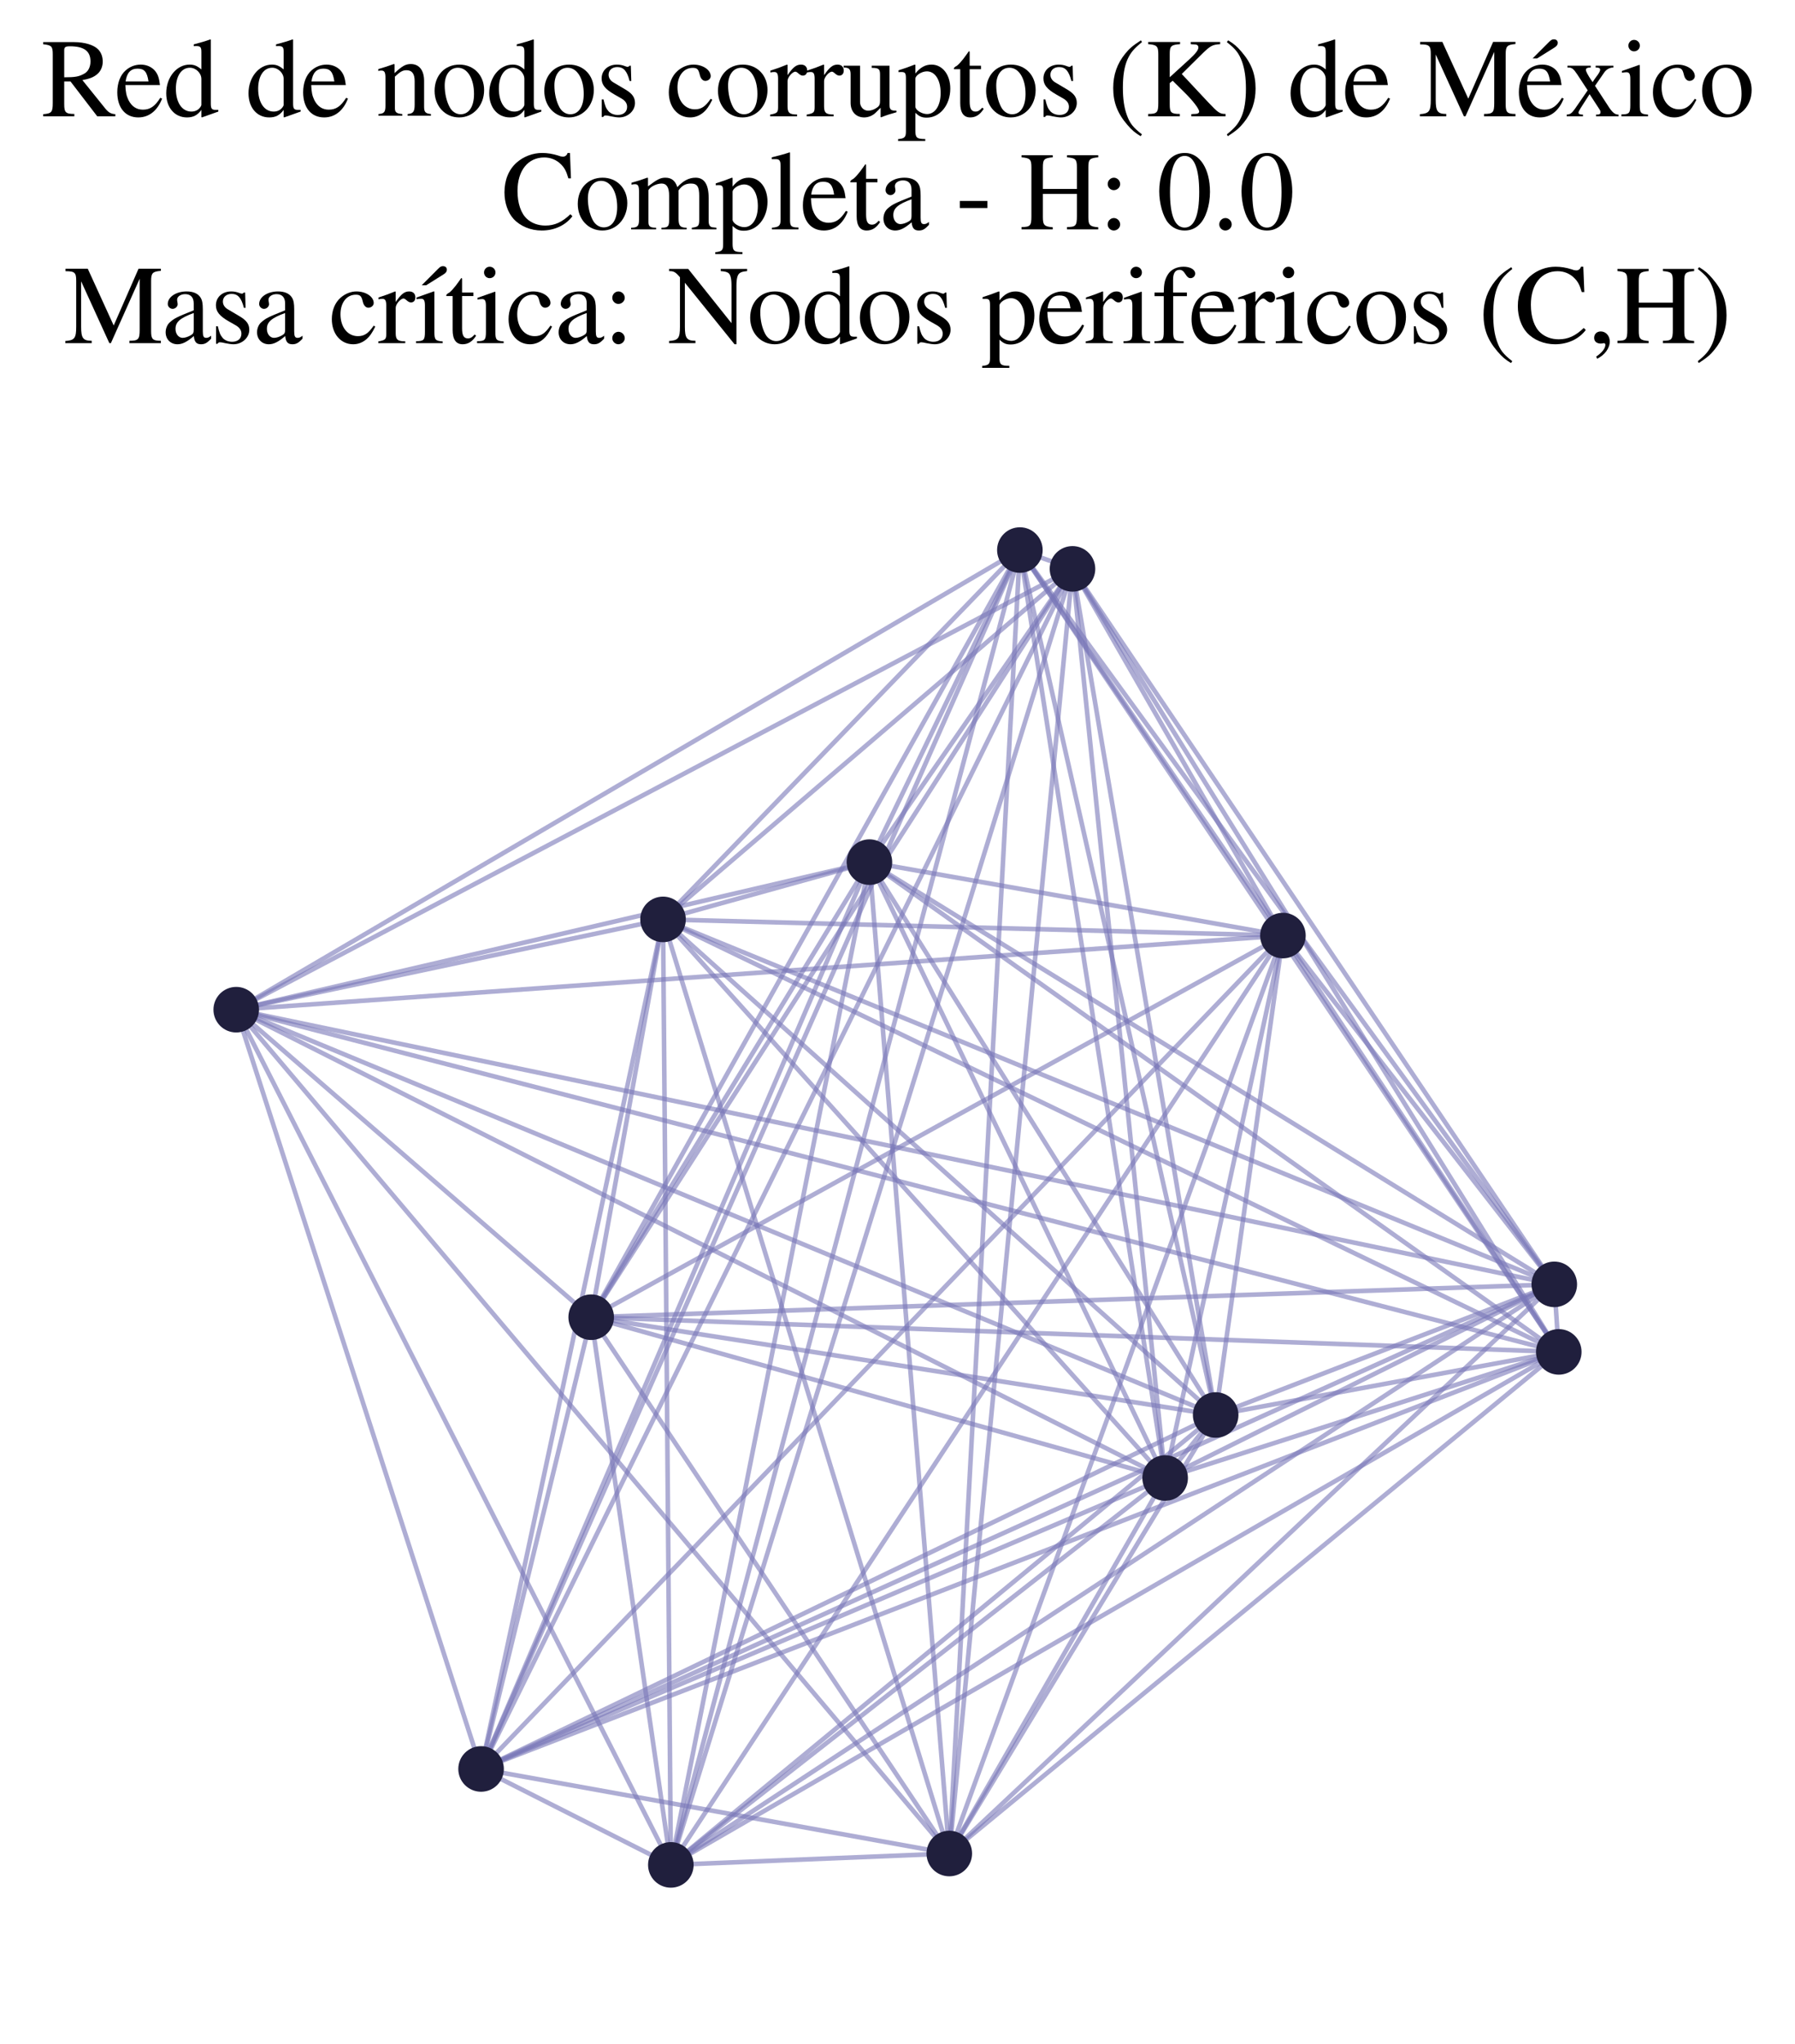 <?xml version="1.0" encoding="utf-8" standalone="no"?>
<!DOCTYPE svg PUBLIC "-//W3C//DTD SVG 1.1//EN"
  "http://www.w3.org/Graphics/SVG/1.1/DTD/svg11.dtd">
<svg xmlns:xlink="http://www.w3.org/1999/xlink" width="156.476pt" height="178.093pt" viewBox="0 0 156.476 178.093" xmlns="http://www.w3.org/2000/svg" version="1.1">
 <defs>
  <style type="text/css">*{stroke-linejoin: round; stroke-linecap: butt}</style>
 </defs>
 <g id="figure_1">
  <g id="patch_1">
   <path d="M 0 178.093 
L 156.476 178.093 
L 156.476 -0 
L 0 -0 
z
" style="fill: #ffffff"/>
  </g>
  <g id="axes_1">
   <g id="LineCollection_1">
    <path d="M 51.536 114.753 
L 105.974 123.272 
" clip-path="url(#p5a6bfb3426)" style="fill: none; stroke: #7976b8; stroke-opacity: 0.6; stroke-width: 0.4"/>
    <path d="M 51.536 114.753 
L 135.492 111.891 
" clip-path="url(#p5a6bfb3426)" style="fill: none; stroke: #7976b8; stroke-opacity: 0.6; stroke-width: 0.4"/>
    <path d="M 51.536 114.753 
L 58.48 162.466 
" clip-path="url(#p5a6bfb3426)" style="fill: none; stroke: #7976b8; stroke-opacity: 0.6; stroke-width: 0.4"/>
    <path d="M 51.536 114.753 
L 82.753 161.475 
" clip-path="url(#p5a6bfb3426)" style="fill: none; stroke: #7976b8; stroke-opacity: 0.6; stroke-width: 0.4"/>
    <path d="M 51.536 114.753 
L 75.79 75.108 
" clip-path="url(#p5a6bfb3426)" style="fill: none; stroke: #7976b8; stroke-opacity: 0.6; stroke-width: 0.4"/>
    <path d="M 51.536 114.753 
L 135.883 117.774 
" clip-path="url(#p5a6bfb3426)" style="fill: none; stroke: #7976b8; stroke-opacity: 0.6; stroke-width: 0.4"/>
    <path d="M 51.536 114.753 
L 111.837 81.506 
" clip-path="url(#p5a6bfb3426)" style="fill: none; stroke: #7976b8; stroke-opacity: 0.6; stroke-width: 0.4"/>
    <path d="M 51.536 114.753 
L 88.906 47.92 
" clip-path="url(#p5a6bfb3426)" style="fill: none; stroke: #7976b8; stroke-opacity: 0.6; stroke-width: 0.4"/>
    <path d="M 51.536 114.753 
L 57.799 80.097 
" clip-path="url(#p5a6bfb3426)" style="fill: none; stroke: #7976b8; stroke-opacity: 0.6; stroke-width: 0.4"/>
    <path d="M 51.536 114.753 
L 93.492 49.56 
" clip-path="url(#p5a6bfb3426)" style="fill: none; stroke: #7976b8; stroke-opacity: 0.6; stroke-width: 0.4"/>
    <path d="M 51.536 114.753 
L 101.569 128.762 
" clip-path="url(#p5a6bfb3426)" style="fill: none; stroke: #7976b8; stroke-opacity: 0.6; stroke-width: 0.4"/>
    <path d="M 51.536 114.753 
L 41.937 154.108 
" clip-path="url(#p5a6bfb3426)" style="fill: none; stroke: #7976b8; stroke-opacity: 0.6; stroke-width: 0.4"/>
    <path d="M 51.536 114.753 
L 20.593 87.962 
" clip-path="url(#p5a6bfb3426)" style="fill: none; stroke: #7976b8; stroke-opacity: 0.6; stroke-width: 0.4"/>
    <path d="M 20.593 87.962 
L 105.974 123.272 
" clip-path="url(#p5a6bfb3426)" style="fill: none; stroke: #7976b8; stroke-opacity: 0.6; stroke-width: 0.4"/>
    <path d="M 20.593 87.962 
L 135.492 111.891 
" clip-path="url(#p5a6bfb3426)" style="fill: none; stroke: #7976b8; stroke-opacity: 0.6; stroke-width: 0.4"/>
    <path d="M 20.593 87.962 
L 58.48 162.466 
" clip-path="url(#p5a6bfb3426)" style="fill: none; stroke: #7976b8; stroke-opacity: 0.6; stroke-width: 0.4"/>
    <path d="M 20.593 87.962 
L 82.753 161.475 
" clip-path="url(#p5a6bfb3426)" style="fill: none; stroke: #7976b8; stroke-opacity: 0.6; stroke-width: 0.4"/>
    <path d="M 20.593 87.962 
L 75.79 75.108 
" clip-path="url(#p5a6bfb3426)" style="fill: none; stroke: #7976b8; stroke-opacity: 0.6; stroke-width: 0.4"/>
    <path d="M 20.593 87.962 
L 135.883 117.774 
" clip-path="url(#p5a6bfb3426)" style="fill: none; stroke: #7976b8; stroke-opacity: 0.6; stroke-width: 0.4"/>
    <path d="M 20.593 87.962 
L 111.837 81.506 
" clip-path="url(#p5a6bfb3426)" style="fill: none; stroke: #7976b8; stroke-opacity: 0.6; stroke-width: 0.4"/>
    <path d="M 20.593 87.962 
L 88.906 47.92 
" clip-path="url(#p5a6bfb3426)" style="fill: none; stroke: #7976b8; stroke-opacity: 0.6; stroke-width: 0.4"/>
    <path d="M 20.593 87.962 
L 57.799 80.097 
" clip-path="url(#p5a6bfb3426)" style="fill: none; stroke: #7976b8; stroke-opacity: 0.6; stroke-width: 0.4"/>
    <path d="M 20.593 87.962 
L 93.492 49.56 
" clip-path="url(#p5a6bfb3426)" style="fill: none; stroke: #7976b8; stroke-opacity: 0.6; stroke-width: 0.4"/>
    <path d="M 20.593 87.962 
L 101.569 128.762 
" clip-path="url(#p5a6bfb3426)" style="fill: none; stroke: #7976b8; stroke-opacity: 0.6; stroke-width: 0.4"/>
    <path d="M 20.593 87.962 
L 41.937 154.108 
" clip-path="url(#p5a6bfb3426)" style="fill: none; stroke: #7976b8; stroke-opacity: 0.6; stroke-width: 0.4"/>
    <path d="M 105.974 123.272 
L 135.492 111.891 
" clip-path="url(#p5a6bfb3426)" style="fill: none; stroke: #7976b8; stroke-opacity: 0.6; stroke-width: 0.4"/>
    <path d="M 105.974 123.272 
L 58.48 162.466 
" clip-path="url(#p5a6bfb3426)" style="fill: none; stroke: #7976b8; stroke-opacity: 0.6; stroke-width: 0.4"/>
    <path d="M 105.974 123.272 
L 82.753 161.475 
" clip-path="url(#p5a6bfb3426)" style="fill: none; stroke: #7976b8; stroke-opacity: 0.6; stroke-width: 0.4"/>
    <path d="M 105.974 123.272 
L 75.79 75.108 
" clip-path="url(#p5a6bfb3426)" style="fill: none; stroke: #7976b8; stroke-opacity: 0.6; stroke-width: 0.4"/>
    <path d="M 105.974 123.272 
L 135.883 117.774 
" clip-path="url(#p5a6bfb3426)" style="fill: none; stroke: #7976b8; stroke-opacity: 0.6; stroke-width: 0.4"/>
    <path d="M 105.974 123.272 
L 111.837 81.506 
" clip-path="url(#p5a6bfb3426)" style="fill: none; stroke: #7976b8; stroke-opacity: 0.6; stroke-width: 0.4"/>
    <path d="M 105.974 123.272 
L 88.906 47.92 
" clip-path="url(#p5a6bfb3426)" style="fill: none; stroke: #7976b8; stroke-opacity: 0.6; stroke-width: 0.4"/>
    <path d="M 105.974 123.272 
L 57.799 80.097 
" clip-path="url(#p5a6bfb3426)" style="fill: none; stroke: #7976b8; stroke-opacity: 0.6; stroke-width: 0.4"/>
    <path d="M 105.974 123.272 
L 93.492 49.56 
" clip-path="url(#p5a6bfb3426)" style="fill: none; stroke: #7976b8; stroke-opacity: 0.6; stroke-width: 0.4"/>
    <path d="M 105.974 123.272 
L 101.569 128.762 
" clip-path="url(#p5a6bfb3426)" style="fill: none; stroke: #7976b8; stroke-opacity: 0.6; stroke-width: 0.4"/>
    <path d="M 105.974 123.272 
L 41.937 154.108 
" clip-path="url(#p5a6bfb3426)" style="fill: none; stroke: #7976b8; stroke-opacity: 0.6; stroke-width: 0.4"/>
    <path d="M 82.753 161.475 
L 135.492 111.891 
" clip-path="url(#p5a6bfb3426)" style="fill: none; stroke: #7976b8; stroke-opacity: 0.6; stroke-width: 0.4"/>
    <path d="M 82.753 161.475 
L 58.48 162.466 
" clip-path="url(#p5a6bfb3426)" style="fill: none; stroke: #7976b8; stroke-opacity: 0.6; stroke-width: 0.4"/>
    <path d="M 82.753 161.475 
L 75.79 75.108 
" clip-path="url(#p5a6bfb3426)" style="fill: none; stroke: #7976b8; stroke-opacity: 0.6; stroke-width: 0.4"/>
    <path d="M 82.753 161.475 
L 135.883 117.774 
" clip-path="url(#p5a6bfb3426)" style="fill: none; stroke: #7976b8; stroke-opacity: 0.6; stroke-width: 0.4"/>
    <path d="M 82.753 161.475 
L 111.837 81.506 
" clip-path="url(#p5a6bfb3426)" style="fill: none; stroke: #7976b8; stroke-opacity: 0.6; stroke-width: 0.4"/>
    <path d="M 82.753 161.475 
L 88.906 47.92 
" clip-path="url(#p5a6bfb3426)" style="fill: none; stroke: #7976b8; stroke-opacity: 0.6; stroke-width: 0.4"/>
    <path d="M 82.753 161.475 
L 57.799 80.097 
" clip-path="url(#p5a6bfb3426)" style="fill: none; stroke: #7976b8; stroke-opacity: 0.6; stroke-width: 0.4"/>
    <path d="M 82.753 161.475 
L 93.492 49.56 
" clip-path="url(#p5a6bfb3426)" style="fill: none; stroke: #7976b8; stroke-opacity: 0.6; stroke-width: 0.4"/>
    <path d="M 82.753 161.475 
L 101.569 128.762 
" clip-path="url(#p5a6bfb3426)" style="fill: none; stroke: #7976b8; stroke-opacity: 0.6; stroke-width: 0.4"/>
    <path d="M 82.753 161.475 
L 41.937 154.108 
" clip-path="url(#p5a6bfb3426)" style="fill: none; stroke: #7976b8; stroke-opacity: 0.6; stroke-width: 0.4"/>
    <path d="M 88.906 47.92 
L 135.492 111.891 
" clip-path="url(#p5a6bfb3426)" style="fill: none; stroke: #7976b8; stroke-opacity: 0.6; stroke-width: 0.4"/>
    <path d="M 88.906 47.92 
L 58.48 162.466 
" clip-path="url(#p5a6bfb3426)" style="fill: none; stroke: #7976b8; stroke-opacity: 0.6; stroke-width: 0.4"/>
    <path d="M 88.906 47.92 
L 75.79 75.108 
" clip-path="url(#p5a6bfb3426)" style="fill: none; stroke: #7976b8; stroke-opacity: 0.6; stroke-width: 0.4"/>
    <path d="M 88.906 47.92 
L 135.883 117.774 
" clip-path="url(#p5a6bfb3426)" style="fill: none; stroke: #7976b8; stroke-opacity: 0.6; stroke-width: 0.4"/>
    <path d="M 88.906 47.92 
L 111.837 81.506 
" clip-path="url(#p5a6bfb3426)" style="fill: none; stroke: #7976b8; stroke-opacity: 0.6; stroke-width: 0.4"/>
    <path d="M 88.906 47.92 
L 57.799 80.097 
" clip-path="url(#p5a6bfb3426)" style="fill: none; stroke: #7976b8; stroke-opacity: 0.6; stroke-width: 0.4"/>
    <path d="M 88.906 47.92 
L 93.492 49.56 
" clip-path="url(#p5a6bfb3426)" style="fill: none; stroke: #7976b8; stroke-opacity: 0.6; stroke-width: 0.4"/>
    <path d="M 88.906 47.92 
L 101.569 128.762 
" clip-path="url(#p5a6bfb3426)" style="fill: none; stroke: #7976b8; stroke-opacity: 0.6; stroke-width: 0.4"/>
    <path d="M 88.906 47.92 
L 41.937 154.108 
" clip-path="url(#p5a6bfb3426)" style="fill: none; stroke: #7976b8; stroke-opacity: 0.6; stroke-width: 0.4"/>
    <path d="M 57.799 80.097 
L 135.492 111.891 
" clip-path="url(#p5a6bfb3426)" style="fill: none; stroke: #7976b8; stroke-opacity: 0.6; stroke-width: 0.4"/>
    <path d="M 57.799 80.097 
L 58.48 162.466 
" clip-path="url(#p5a6bfb3426)" style="fill: none; stroke: #7976b8; stroke-opacity: 0.6; stroke-width: 0.4"/>
    <path d="M 57.799 80.097 
L 75.79 75.108 
" clip-path="url(#p5a6bfb3426)" style="fill: none; stroke: #7976b8; stroke-opacity: 0.6; stroke-width: 0.4"/>
    <path d="M 57.799 80.097 
L 135.883 117.774 
" clip-path="url(#p5a6bfb3426)" style="fill: none; stroke: #7976b8; stroke-opacity: 0.6; stroke-width: 0.4"/>
    <path d="M 57.799 80.097 
L 111.837 81.506 
" clip-path="url(#p5a6bfb3426)" style="fill: none; stroke: #7976b8; stroke-opacity: 0.6; stroke-width: 0.4"/>
    <path d="M 57.799 80.097 
L 93.492 49.56 
" clip-path="url(#p5a6bfb3426)" style="fill: none; stroke: #7976b8; stroke-opacity: 0.6; stroke-width: 0.4"/>
    <path d="M 57.799 80.097 
L 101.569 128.762 
" clip-path="url(#p5a6bfb3426)" style="fill: none; stroke: #7976b8; stroke-opacity: 0.6; stroke-width: 0.4"/>
    <path d="M 57.799 80.097 
L 41.937 154.108 
" clip-path="url(#p5a6bfb3426)" style="fill: none; stroke: #7976b8; stroke-opacity: 0.6; stroke-width: 0.4"/>
    <path d="M 93.492 49.56 
L 135.492 111.891 
" clip-path="url(#p5a6bfb3426)" style="fill: none; stroke: #7976b8; stroke-opacity: 0.6; stroke-width: 0.4"/>
    <path d="M 93.492 49.56 
L 58.48 162.466 
" clip-path="url(#p5a6bfb3426)" style="fill: none; stroke: #7976b8; stroke-opacity: 0.6; stroke-width: 0.4"/>
    <path d="M 93.492 49.56 
L 75.79 75.108 
" clip-path="url(#p5a6bfb3426)" style="fill: none; stroke: #7976b8; stroke-opacity: 0.6; stroke-width: 0.4"/>
    <path d="M 93.492 49.56 
L 135.883 117.774 
" clip-path="url(#p5a6bfb3426)" style="fill: none; stroke: #7976b8; stroke-opacity: 0.6; stroke-width: 0.4"/>
    <path d="M 93.492 49.56 
L 111.837 81.506 
" clip-path="url(#p5a6bfb3426)" style="fill: none; stroke: #7976b8; stroke-opacity: 0.6; stroke-width: 0.4"/>
    <path d="M 93.492 49.56 
L 101.569 128.762 
" clip-path="url(#p5a6bfb3426)" style="fill: none; stroke: #7976b8; stroke-opacity: 0.6; stroke-width: 0.4"/>
    <path d="M 93.492 49.56 
L 41.937 154.108 
" clip-path="url(#p5a6bfb3426)" style="fill: none; stroke: #7976b8; stroke-opacity: 0.6; stroke-width: 0.4"/>
    <path d="M 75.79 75.108 
L 135.492 111.891 
" clip-path="url(#p5a6bfb3426)" style="fill: none; stroke: #7976b8; stroke-opacity: 0.6; stroke-width: 0.4"/>
    <path d="M 75.79 75.108 
L 58.48 162.466 
" clip-path="url(#p5a6bfb3426)" style="fill: none; stroke: #7976b8; stroke-opacity: 0.6; stroke-width: 0.4"/>
    <path d="M 75.79 75.108 
L 135.883 117.774 
" clip-path="url(#p5a6bfb3426)" style="fill: none; stroke: #7976b8; stroke-opacity: 0.6; stroke-width: 0.4"/>
    <path d="M 75.79 75.108 
L 111.837 81.506 
" clip-path="url(#p5a6bfb3426)" style="fill: none; stroke: #7976b8; stroke-opacity: 0.6; stroke-width: 0.4"/>
    <path d="M 75.79 75.108 
L 101.569 128.762 
" clip-path="url(#p5a6bfb3426)" style="fill: none; stroke: #7976b8; stroke-opacity: 0.6; stroke-width: 0.4"/>
    <path d="M 75.79 75.108 
L 41.937 154.108 
" clip-path="url(#p5a6bfb3426)" style="fill: none; stroke: #7976b8; stroke-opacity: 0.6; stroke-width: 0.4"/>
    <path d="M 111.837 81.506 
L 135.492 111.891 
" clip-path="url(#p5a6bfb3426)" style="fill: none; stroke: #7976b8; stroke-opacity: 0.6; stroke-width: 0.4"/>
    <path d="M 111.837 81.506 
L 58.48 162.466 
" clip-path="url(#p5a6bfb3426)" style="fill: none; stroke: #7976b8; stroke-opacity: 0.6; stroke-width: 0.4"/>
    <path d="M 111.837 81.506 
L 135.883 117.774 
" clip-path="url(#p5a6bfb3426)" style="fill: none; stroke: #7976b8; stroke-opacity: 0.6; stroke-width: 0.4"/>
    <path d="M 111.837 81.506 
L 101.569 128.762 
" clip-path="url(#p5a6bfb3426)" style="fill: none; stroke: #7976b8; stroke-opacity: 0.6; stroke-width: 0.4"/>
    <path d="M 111.837 81.506 
L 41.937 154.108 
" clip-path="url(#p5a6bfb3426)" style="fill: none; stroke: #7976b8; stroke-opacity: 0.6; stroke-width: 0.4"/>
    <path d="M 58.48 162.466 
L 135.492 111.891 
" clip-path="url(#p5a6bfb3426)" style="fill: none; stroke: #7976b8; stroke-opacity: 0.6; stroke-width: 0.4"/>
    <path d="M 58.48 162.466 
L 135.883 117.774 
" clip-path="url(#p5a6bfb3426)" style="fill: none; stroke: #7976b8; stroke-opacity: 0.6; stroke-width: 0.4"/>
    <path d="M 58.48 162.466 
L 101.569 128.762 
" clip-path="url(#p5a6bfb3426)" style="fill: none; stroke: #7976b8; stroke-opacity: 0.6; stroke-width: 0.4"/>
    <path d="M 58.48 162.466 
L 41.937 154.108 
" clip-path="url(#p5a6bfb3426)" style="fill: none; stroke: #7976b8; stroke-opacity: 0.6; stroke-width: 0.4"/>
    <path d="M 135.492 111.891 
L 135.883 117.774 
" clip-path="url(#p5a6bfb3426)" style="fill: none; stroke: #7976b8; stroke-opacity: 0.6; stroke-width: 0.4"/>
    <path d="M 135.492 111.891 
L 101.569 128.762 
" clip-path="url(#p5a6bfb3426)" style="fill: none; stroke: #7976b8; stroke-opacity: 0.6; stroke-width: 0.4"/>
    <path d="M 135.492 111.891 
L 41.937 154.108 
" clip-path="url(#p5a6bfb3426)" style="fill: none; stroke: #7976b8; stroke-opacity: 0.6; stroke-width: 0.4"/>
    <path d="M 101.569 128.762 
L 135.883 117.774 
" clip-path="url(#p5a6bfb3426)" style="fill: none; stroke: #7976b8; stroke-opacity: 0.6; stroke-width: 0.4"/>
    <path d="M 101.569 128.762 
L 41.937 154.108 
" clip-path="url(#p5a6bfb3426)" style="fill: none; stroke: #7976b8; stroke-opacity: 0.6; stroke-width: 0.4"/>
    <path d="M 135.883 117.774 
L 41.937 154.108 
" clip-path="url(#p5a6bfb3426)" style="fill: none; stroke: #7976b8; stroke-opacity: 0.6; stroke-width: 0.4"/>
   </g>
   <g id="PathCollection_1">
    <defs>
     <path id="mabebc34ae7" d="M 0 1.936 
C 0.514 1.936 1.006 1.732 1.369 1.369 
C 1.732 1.006 1.936 0.514 1.936 0 
C 1.936 -0.514 1.732 -1.006 1.369 -1.369 
C 1.006 -1.732 0.514 -1.936 0 -1.936 
C -0.514 -1.936 -1.006 -1.732 -1.369 -1.369 
C -1.732 -1.006 -1.936 -0.514 -1.936 0 
C -1.936 0.514 -1.732 1.006 -1.369 1.369 
C -1.006 1.732 -0.514 1.936 0 1.936 
z
" style="stroke: #201f3d; stroke-width: 0.1"/>
    </defs>
    <g clip-path="url(#p5a6bfb3426)">
     <use xlink:href="#mabebc34ae7" x="20.593" y="87.962" style="fill: #201f3d; stroke: #201f3d; stroke-width: 0.1"/>
     <use xlink:href="#mabebc34ae7" x="41.937" y="154.108" style="fill: #201f3d; stroke: #201f3d; stroke-width: 0.1"/>
     <use xlink:href="#mabebc34ae7" x="111.837" y="81.506" style="fill: #201f3d; stroke: #201f3d; stroke-width: 0.1"/>
     <use xlink:href="#mabebc34ae7" x="135.492" y="111.891" style="fill: #201f3d; stroke: #201f3d; stroke-width: 0.1"/>
     <use xlink:href="#mabebc34ae7" x="93.492" y="49.56" style="fill: #201f3d; stroke: #201f3d; stroke-width: 0.1"/>
     <use xlink:href="#mabebc34ae7" x="57.799" y="80.097" style="fill: #201f3d; stroke: #201f3d; stroke-width: 0.1"/>
     <use xlink:href="#mabebc34ae7" x="58.48" y="162.466" style="fill: #201f3d; stroke: #201f3d; stroke-width: 0.1"/>
     <use xlink:href="#mabebc34ae7" x="135.883" y="117.774" style="fill: #201f3d; stroke: #201f3d; stroke-width: 0.1"/>
     <use xlink:href="#mabebc34ae7" x="75.79" y="75.108" style="fill: #201f3d; stroke: #201f3d; stroke-width: 0.1"/>
     <use xlink:href="#mabebc34ae7" x="51.536" y="114.753" style="fill: #201f3d; stroke: #201f3d; stroke-width: 0.1"/>
     <use xlink:href="#mabebc34ae7" x="105.974" y="123.272" style="fill: #201f3d; stroke: #201f3d; stroke-width: 0.1"/>
     <use xlink:href="#mabebc34ae7" x="101.569" y="128.762" style="fill: #201f3d; stroke: #201f3d; stroke-width: 0.1"/>
     <use xlink:href="#mabebc34ae7" x="88.906" y="47.92" style="fill: #201f3d; stroke: #201f3d; stroke-width: 0.1"/>
     <use xlink:href="#mabebc34ae7" x="82.753" y="161.475" style="fill: #201f3d; stroke: #201f3d; stroke-width: 0.1"/>
    </g>
   </g>
   <g id="text_1">
    <!-- Red de nodos corruptos (K) de México -->
    <g transform="translate(3.6 10.132) scale(0.096 -0.096)">
     <defs>
      <path id="NimbusRomNo9L-Regu-52" d="M 4218 121 
C 3974 140 3846 205 3661 424 
L 2342 2061 
C 2771 2143 2963 2219 3174 2388 
C 3379 2553 3501 2818 3501 3113 
C 3501 3385 3418 3618 3251 3801 
C 3008 4059 2477 4224 1875 4224 
L 109 4224 
L 109 4102 
C 589 4051 653 3981 653 3528 
L 653 765 
C 653 236 589 159 109 121 
L 109 0 
L 1882 0 
L 1882 134 
C 1389 134 1306 219 1306 692 
L 1306 1984 
L 1664 1984 
L 3187 0 
L 4218 0 
L 4218 121 
z
M 1306 3762 
C 1306 3937 1376 3987 1632 3987 
C 2432 3987 2803 3716 2803 3123 
C 2803 2807 2669 2542 2438 2423 
C 2144 2258 1920 2221 1306 2221 
L 1306 3762 
z
" transform="scale(0.016)"/>
      <path id="NimbusRomNo9L-Regu-65" d="M 2611 1053 
C 2304 564 2029 378 1619 378 
C 1254 378 979 564 794 930 
C 678 1174 634 1386 621 1779 
L 2592 1779 
C 2541 2193 2477 2377 2317 2581 
C 2125 2811 1830 2944 1498 2944 
C 1178 2944 877 2829 634 2611 
C 333 2349 160 1894 160 1370 
C 160 486 621 -64 1357 -64 
C 1965 -64 2445 315 2714 1008 
L 2611 1053 
z
M 634 1984 
C 704 2479 922 2714 1312 2714 
C 1702 2714 1856 2535 1939 1984 
L 634 1984 
z
" transform="scale(0.016)"/>
      <path id="NimbusRomNo9L-Regu-64" d="M 2202 -64 
L 3142 269 
L 3142 365 
C 3027 365 3014 365 2995 365 
C 2765 365 2714 435 2714 731 
L 2714 4364 
L 2682 4377 
C 2374 4268 2150 4204 1741 4096 
L 1741 3994 
C 1792 4000 1830 4000 1882 4000 
C 2118 4000 2176 3936 2176 3672 
L 2176 2669 
C 1933 2874 1760 2944 1504 2944 
C 768 2944 173 2221 173 1312 
C 173 493 653 -64 1357 -64 
C 1715 -64 1958 64 2176 365 
L 2176 -45 
L 2202 -64 
z
M 2176 653 
C 2176 608 2131 531 2067 461 
C 1952 333 1792 269 1606 269 
C 1075 269 723 781 723 1568 
C 723 2291 1037 2765 1523 2765 
C 1862 2765 2176 2464 2176 2125 
L 2176 653 
z
" transform="scale(0.016)"/>
      <path id="NimbusRomNo9L-Regu-6e" d="M 102 2579 
C 141 2598 205 2605 275 2605 
C 454 2605 512 2509 512 2195 
L 512 608 
C 512 243 442 154 115 128 
L 115 32 
L 1472 32 
L 1472 128 
C 1146 154 1050 230 1050 461 
L 1050 2259 
C 1357 2547 1498 2624 1709 2624 
C 2022 2624 2176 2426 2176 2003 
L 2176 666 
C 2176 262 2093 154 1773 128 
L 1773 32 
L 3104 32 
L 3104 128 
C 2790 160 2714 237 2714 550 
L 2714 2016 
C 2714 2618 2432 2976 1958 2976 
C 1664 2976 1466 2867 1030 2458 
L 1030 2963 
L 986 2976 
C 672 2861 454 2790 102 2688 
L 102 2579 
z
" transform="scale(0.016)"/>
      <path id="NimbusRomNo9L-Regu-6f" d="M 1600 2944 
C 768 2944 186 2330 186 1446 
C 186 582 781 -64 1587 -64 
C 2394 -64 3008 614 3008 1498 
C 3008 2336 2419 2944 1600 2944 
z
M 1517 2765 
C 2054 2765 2432 2150 2432 1274 
C 2432 550 2144 115 1664 115 
C 1414 115 1178 269 1043 525 
C 864 858 762 1306 762 1760 
C 762 2368 1062 2765 1517 2765 
z
" transform="scale(0.016)"/>
      <path id="NimbusRomNo9L-Regu-73" d="M 2016 2010 
L 1990 2880 
L 1920 2880 
L 1907 2867 
C 1850 2822 1843 2816 1818 2816 
C 1779 2816 1715 2829 1645 2861 
C 1504 2915 1363 2944 1197 2944 
C 691 2944 326 2616 326 2154 
C 326 1796 531 1539 1075 1231 
L 1446 1020 
C 1670 892 1779 737 1779 539 
C 1779 256 1574 77 1248 77 
C 1030 77 832 159 710 298 
C 576 455 518 600 435 960 
L 333 960 
L 333 -39 
L 416 -39 
C 461 33 486 48 563 48 
C 621 48 710 35 858 -2 
C 1037 -39 1210 -64 1325 -64 
C 1818 -64 2227 308 2227 757 
C 2227 1077 2074 1289 1690 1520 
L 998 1930 
C 819 2033 723 2194 723 2367 
C 723 2624 922 2803 1216 2803 
C 1581 2803 1773 2583 1920 2010 
L 2016 2010 
z
" transform="scale(0.016)"/>
      <path id="NimbusRomNo9L-Regu-63" d="M 2547 998 
C 2240 550 2010 397 1645 397 
C 1062 397 653 909 653 1645 
C 653 2304 1005 2758 1523 2758 
C 1754 2758 1837 2688 1901 2451 
L 1939 2310 
C 1990 2131 2106 2016 2240 2016 
C 2406 2016 2547 2138 2547 2285 
C 2547 2643 2099 2944 1562 2944 
C 1248 2944 922 2816 659 2586 
C 339 2304 160 1869 160 1363 
C 160 531 666 -64 1376 -64 
C 1664 -64 1920 38 2150 237 
C 2323 390 2445 563 2637 941 
L 2547 998 
z
" transform="scale(0.016)"/>
      <path id="NimbusRomNo9L-Regu-72" d="M 45 2496 
C 134 2515 192 2522 269 2522 
C 429 2522 486 2419 486 2138 
L 486 538 
C 486 218 442 173 32 96 
L 32 0 
L 1568 0 
L 1568 102 
C 1133 102 1024 199 1024 565 
L 1024 2013 
C 1024 2219 1299 2541 1472 2541 
C 1510 2541 1568 2509 1638 2445 
C 1741 2355 1811 2317 1894 2317 
C 2048 2317 2144 2426 2144 2605 
C 2144 2816 2010 2944 1792 2944 
C 1523 2944 1338 2797 1024 2343 
L 1024 2931 
L 992 2944 
C 653 2803 422 2721 45 2599 
L 45 2496 
z
" transform="scale(0.016)"/>
      <path id="NimbusRomNo9L-Regu-75" d="M 3066 320 
L 3034 320 
C 2739 320 2669 390 2669 685 
L 2669 2880 
L 1658 2880 
L 1658 2758 
C 2054 2758 2131 2694 2131 2375 
L 2131 875 
C 2131 697 2099 607 2010 537 
C 1837 397 1638 320 1446 320 
C 1197 320 992 537 992 805 
L 992 2880 
L 58 2880 
L 58 2778 
C 365 2778 454 2682 454 2387 
L 454 770 
C 454 263 762 -64 1229 -64 
C 1466 -64 1715 38 1888 211 
L 2163 486 
L 2163 -45 
L 2189 -58 
C 2509 70 2739 141 3066 230 
L 3066 320 
z
" transform="scale(0.016)"/>
      <path id="NimbusRomNo9L-Regu-70" d="M 58 2516 
C 115 2522 160 2522 218 2522 
C 435 2522 480 2458 480 2155 
L 480 -855 
C 480 -1189 410 -1261 32 -1299 
L 32 -1408 
L 1581 -1408 
L 1581 -1293 
C 1101 -1293 1018 -1222 1018 -816 
L 1018 199 
C 1242 -13 1395 -77 1664 -77 
C 2419 -77 3008 643 3008 1575 
C 3008 2372 2560 2944 1939 2944 
C 1581 2944 1299 2784 1018 2438 
L 1018 2931 
L 979 2944 
C 634 2810 410 2726 58 2618 
L 58 2516 
z
M 1018 2136 
C 1018 2329 1376 2560 1670 2560 
C 2144 2560 2458 2071 2458 1324 
C 2458 611 2144 128 1683 128 
C 1382 128 1018 359 1018 552 
L 1018 2136 
z
" transform="scale(0.016)"/>
      <path id="NimbusRomNo9L-Regu-74" d="M 1632 2880 
L 986 2880 
L 986 3622 
C 986 3686 979 3706 941 3706 
C 896 3648 858 3590 813 3526 
C 570 3174 294 2867 192 2841 
C 122 2794 83 2748 83 2715 
C 83 2695 90 2682 109 2682 
L 448 2682 
L 448 751 
C 448 212 640 -64 1018 -64 
C 1331 -64 1574 90 1786 423 
L 1702 493 
C 1568 333 1459 269 1318 269 
C 1082 269 986 443 986 847 
L 986 2682 
L 1632 2682 
L 1632 2880 
z
" transform="scale(0.016)"/>
      <path id="NimbusRomNo9L-Regu-28" d="M 1888 4326 
C 1414 4019 1222 3853 986 3558 
C 531 3002 307 2362 307 1613 
C 307 800 544 173 1107 -480 
C 1370 -787 1536 -928 1869 -1133 
L 1946 -1030 
C 1434 -627 1254 -403 1082 77 
C 928 506 858 992 858 1632 
C 858 2304 941 2829 1114 3226 
C 1293 3622 1485 3853 1946 4224 
L 1888 4326 
z
" transform="scale(0.016)"/>
      <path id="NimbusRomNo9L-Regu-4b" d="M 2643 4109 
C 2720 4096 2784 4096 2810 4096 
C 3002 4096 3078 4045 3078 3917 
C 3078 3775 2931 3583 2579 3257 
L 1446 2224 
L 1446 3534 
C 1446 4000 1517 4071 2035 4109 
L 2035 4231 
L 218 4231 
L 218 4109 
C 717 4071 794 3988 794 3531 
L 794 750 
C 794 217 723 134 218 134 
L 218 0 
L 2022 0 
L 2022 134 
C 1523 134 1446 211 1446 683 
L 1446 1891 
L 1613 2026 
L 2291 1355 
C 2778 876 3123 422 3123 269 
C 3123 179 3034 134 2854 134 
C 2822 134 2752 134 2675 121 
L 2675 0 
L 4627 0 
L 4627 134 
C 4294 134 4205 198 3622 816 
L 2131 2409 
L 3347 3611 
C 3782 4026 3885 4077 4320 4109 
L 4320 4231 
L 2643 4231 
L 2643 4109 
z
" transform="scale(0.016)"/>
      <path id="NimbusRomNo9L-Regu-29" d="M 243 -1133 
C 717 -826 909 -659 1146 -365 
C 1600 192 1824 832 1824 1581 
C 1824 2400 1587 3021 1024 3674 
C 762 3981 595 4122 262 4326 
L 186 4224 
C 698 3821 870 3597 1050 3117 
C 1203 2688 1274 2202 1274 1562 
C 1274 896 1190 365 1018 -26 
C 838 -429 646 -659 186 -1030 
L 243 -1133 
z
" transform="scale(0.016)"/>
      <path id="NimbusRomNo9L-Regu-4d" d="M 4314 3667 
L 4314 751 
C 4314 217 4237 134 3731 134 
L 3731 0 
L 5523 0 
L 5523 134 
C 5056 134 4966 223 4966 681 
L 4966 3536 
C 4966 3993 5050 4077 5523 4115 
L 5523 4237 
L 4250 4237 
L 2835 1004 
L 1357 4237 
L 90 4237 
L 90 4096 
C 614 4096 698 4019 698 3550 
L 698 943 
C 698 282 608 159 77 121 
L 77 0 
L 1581 0 
L 1581 134 
C 1088 134 979 282 979 931 
L 979 3520 
L 2586 0 
L 2675 0 
L 4314 3667 
z
" transform="scale(0.016)"/>
      <path id="NimbusRomNo9L-Regu-b4" d="M 851 3264 
L 1837 3882 
C 1971 3964 2029 4047 2029 4148 
C 2029 4275 1946 4352 1805 4352 
C 1709 4352 1651 4320 1536 4206 
L 595 3264 
L 851 3264 
z
" transform="scale(0.016)"/>
      <path id="NimbusRomNo9L-Regu-78" d="M 1779 0 
L 3066 0 
L 3066 96 
C 2867 96 2739 198 2541 480 
L 1722 1735 
L 2253 2502 
C 2374 2675 2566 2778 2771 2778 
L 2771 2880 
L 1760 2880 
L 1760 2778 
C 1952 2778 2016 2740 2016 2649 
C 2016 2571 1939 2430 1779 2229 
C 1747 2191 1670 2075 1587 1946 
L 1498 2074 
C 1318 2342 1203 2560 1203 2643 
C 1203 2733 1286 2778 1478 2778 
L 1478 2880 
L 154 2880 
L 154 2778 
L 211 2778 
C 403 2778 506 2695 704 2396 
L 1306 1479 
L 576 422 
C 384 160 320 115 109 96 
L 109 0 
L 1037 0 
L 1037 96 
C 858 96 781 128 781 211 
C 781 250 826 346 909 474 
L 1414 1261 
L 1997 365 
C 2022 326 2035 288 2035 250 
C 2035 123 1990 96 1779 96 
L 1779 0 
z
" transform="scale(0.016)"/>
      <path id="NimbusRomNo9L-Regu-69" d="M 1120 2929 
L 128 2579 
L 128 2484 
L 179 2490 
C 256 2502 339 2509 397 2509 
C 550 2509 608 2406 608 2125 
L 608 640 
C 608 179 544 109 102 109 
L 102 0 
L 1619 0 
L 1619 96 
C 1197 128 1146 191 1146 650 
L 1146 2910 
L 1120 2929 
z
M 819 4352 
C 646 4352 499 4205 499 4026 
C 499 3847 640 3699 819 3699 
C 1005 3699 1152 3840 1152 4026 
C 1152 4205 1005 4352 819 4352 
z
" transform="scale(0.016)"/>
     </defs>
     <use xlink:href="#NimbusRomNo9L-Regu-52" transform="scale(0.996)"/>
     <use xlink:href="#NimbusRomNo9L-Regu-65" transform="translate(66.45 0) scale(0.996)"/>
     <use xlink:href="#NimbusRomNo9L-Regu-64" transform="translate(110.684 0) scale(0.996)"/>
     <use xlink:href="#NimbusRomNo9L-Regu-64" transform="translate(185.403 0) scale(0.996)"/>
     <use xlink:href="#NimbusRomNo9L-Regu-65" transform="translate(235.217 0) scale(0.996)"/>
     <use xlink:href="#NimbusRomNo9L-Regu-6e" transform="translate(304.357 0) scale(0.996)"/>
     <use xlink:href="#NimbusRomNo9L-Regu-6f" transform="translate(354.17 0) scale(0.996)"/>
     <use xlink:href="#NimbusRomNo9L-Regu-64" transform="translate(403.983 0) scale(0.996)"/>
     <use xlink:href="#NimbusRomNo9L-Regu-6f" transform="translate(453.796 0) scale(0.996)"/>
     <use xlink:href="#NimbusRomNo9L-Regu-73" transform="translate(503.61 0) scale(0.996)"/>
     <use xlink:href="#NimbusRomNo9L-Regu-63" transform="translate(567.27 0) scale(0.996)"/>
     <use xlink:href="#NimbusRomNo9L-Regu-6f" transform="translate(611.503 0) scale(0.996)"/>
     <use xlink:href="#NimbusRomNo9L-Regu-72" transform="translate(661.317 0) scale(0.996)"/>
     <use xlink:href="#NimbusRomNo9L-Regu-72" transform="translate(694.492 0) scale(0.996)"/>
     <use xlink:href="#NimbusRomNo9L-Regu-75" transform="translate(727.667 0) scale(0.996)"/>
     <use xlink:href="#NimbusRomNo9L-Regu-70" transform="translate(777.48 0) scale(0.996)"/>
     <use xlink:href="#NimbusRomNo9L-Regu-74" transform="translate(827.294 0) scale(0.996)"/>
     <use xlink:href="#NimbusRomNo9L-Regu-6f" transform="translate(854.989 0) scale(0.996)"/>
     <use xlink:href="#NimbusRomNo9L-Regu-73" transform="translate(904.802 0) scale(0.996)"/>
     <use xlink:href="#NimbusRomNo9L-Regu-28" transform="translate(968.462 0) scale(0.996)"/>
     <use xlink:href="#NimbusRomNo9L-Regu-4b" transform="translate(1001.637 0) scale(0.996)"/>
     <use xlink:href="#NimbusRomNo9L-Regu-29" transform="translate(1073.567 0) scale(0.996)"/>
     <use xlink:href="#NimbusRomNo9L-Regu-64" transform="translate(1131.649 0) scale(0.996)"/>
     <use xlink:href="#NimbusRomNo9L-Regu-65" transform="translate(1181.462 0) scale(0.996)"/>
     <use xlink:href="#NimbusRomNo9L-Regu-4d" transform="translate(1250.603 0) scale(0.996)"/>
     <use xlink:href="#NimbusRomNo9L-Regu-b4" transform="translate(1344.699 0.498) scale(0.996)"/>
     <use xlink:href="#NimbusRomNo9L-Regu-65" transform="translate(1339.17 0) scale(0.996)"/>
     <use xlink:href="#NimbusRomNo9L-Regu-78" transform="translate(1383.403 0) scale(0.996)"/>
     <use xlink:href="#NimbusRomNo9L-Regu-69" transform="translate(1433.216 0) scale(0.996)"/>
     <use xlink:href="#NimbusRomNo9L-Regu-63" transform="translate(1460.911 0) scale(0.996)"/>
     <use xlink:href="#NimbusRomNo9L-Regu-6f" transform="translate(1505.145 0) scale(0.996)"/>
    </g>
    <!-- Completa - H: 0.0 -->
    <g transform="translate(43.702 19.984) scale(0.096 -0.096)">
     <defs>
      <path id="NimbusRomNo9L-Regu-43" d="M 3968 2906 
L 3910 4352 
L 3776 4352 
C 3738 4218 3635 4141 3507 4141 
C 3450 4141 3354 4160 3258 4199 
C 2944 4301 2624 4352 2323 4352 
C 1798 4352 1267 4154 870 3802 
C 422 3405 179 2810 179 2106 
C 179 1511 371 960 698 596 
C 1082 180 1670 -64 2304 -64 
C 3027 -64 3661 231 4051 749 
L 3936 864 
C 3462 410 3040 218 2509 218 
C 2106 218 1747 346 1472 589 
C 1120 903 922 1479 922 2189 
C 922 3348 1517 4096 2445 4096 
C 2810 4096 3142 3962 3398 3706 
C 3603 3501 3699 3322 3821 2906 
L 3968 2906 
z
" transform="scale(0.016)"/>
      <path id="NimbusRomNo9L-Regu-6d" d="M 122 2547 
C 205 2566 256 2573 326 2573 
C 493 2573 550 2470 550 2162 
L 550 539 
C 550 192 461 96 102 96 
L 102 0 
L 1523 0 
L 1523 96 
C 1184 96 1088 166 1088 418 
L 1088 2234 
C 1088 2246 1139 2310 1184 2355 
C 1344 2502 1619 2611 1843 2611 
C 2125 2611 2266 2385 2266 1932 
L 2266 528 
C 2266 167 2195 96 1830 96 
L 1830 0 
L 3264 0 
L 3264 96 
C 2899 96 2803 205 2803 603 
L 2803 2221 
C 2995 2496 3206 2611 3501 2611 
C 3866 2611 3981 2438 3981 1907 
L 3981 557 
C 3981 192 3930 141 3558 96 
L 3558 0 
L 4960 0 
L 4960 96 
L 4794 115 
C 4602 115 4518 230 4518 480 
L 4518 1802 
C 4518 2559 4269 2944 3776 2944 
C 3405 2944 3078 2778 2733 2407 
C 2618 2771 2400 2944 2054 2944 
C 1773 2944 1594 2854 1062 2451 
L 1062 2931 
L 1018 2944 
C 691 2822 474 2752 122 2656 
L 122 2547 
z
" transform="scale(0.016)"/>
      <path id="NimbusRomNo9L-Regu-6c" d="M 122 4000 
L 160 4000 
C 230 4000 307 4000 358 4000 
C 563 4000 627 3910 627 3610 
L 627 557 
C 627 211 538 128 134 96 
L 134 0 
L 1645 0 
L 1645 109 
C 1242 109 1165 173 1165 528 
L 1165 4371 
L 1139 4384 
C 806 4275 563 4211 122 4103 
L 122 4000 
z
" transform="scale(0.016)"/>
      <path id="NimbusRomNo9L-Regu-61" d="M 2829 423 
C 2720 333 2643 301 2547 301 
C 2400 301 2355 390 2355 672 
L 2355 1920 
C 2355 2253 2323 2438 2227 2592 
C 2086 2822 1811 2944 1434 2944 
C 832 2944 358 2630 358 2227 
C 358 2080 486 1952 634 1952 
C 787 1952 922 2080 922 2221 
C 922 2246 915 2278 909 2323 
C 896 2381 890 2432 890 2477 
C 890 2650 1094 2790 1350 2790 
C 1664 2790 1837 2605 1837 2259 
L 1837 1869 
C 851 1472 742 1421 467 1178 
C 326 1050 237 832 237 621 
C 237 218 518 -64 909 -64 
C 1190 -64 1453 70 1843 403 
C 1875 70 1990 -64 2253 -64 
C 2470 -64 2605 13 2829 256 
L 2829 423 
z
M 1837 783 
C 1837 584 1805 526 1670 449 
C 1517 359 1338 301 1203 301 
C 979 301 800 520 800 796 
L 800 822 
C 800 1201 1062 1433 1837 1715 
L 1837 783 
z
" transform="scale(0.016)"/>
      <path id="NimbusRomNo9L-Regu-2d" d="M 250 1619 
L 250 1216 
L 1824 1216 
L 1824 1619 
L 250 1619 
z
" transform="scale(0.016)"/>
      <path id="NimbusRomNo9L-Regu-48" d="M 1338 2304 
L 1338 3533 
C 1338 3990 1408 4059 1901 4104 
L 1901 4224 
L 122 4224 
L 122 4104 
C 614 4059 685 3989 685 3527 
L 685 749 
C 685 210 621 134 122 134 
L 122 0 
L 1901 0 
L 1901 121 
C 1421 159 1338 242 1338 699 
L 1338 2022 
L 3277 2022 
L 3277 757 
C 3277 211 3213 134 2714 134 
L 2714 0 
L 4493 0 
L 4493 121 
C 4013 159 3930 242 3930 696 
L 3930 3529 
C 3930 3989 4000 4059 4493 4104 
L 4493 4224 
L 2714 4224 
L 2714 4104 
C 3206 4059 3277 3990 3277 3533 
L 3277 2304 
L 1338 2304 
z
" transform="scale(0.016)"/>
      <path id="NimbusRomNo9L-Regu-3a" d="M 870 2944 
C 678 2944 518 2777 518 2579 
C 518 2393 678 2233 864 2233 
C 1062 2233 1229 2393 1229 2579 
C 1229 2777 1062 2944 870 2944 
z
M 870 646 
C 678 646 518 480 518 281 
C 518 96 678 -64 864 -64 
C 1062 -64 1229 96 1229 281 
C 1229 480 1062 646 870 646 
z
" transform="scale(0.016)"/>
      <path id="NimbusRomNo9L-Regu-30" d="M 1626 4352 
C 1274 4352 1005 4244 768 4020 
C 397 3661 154 2925 154 2176 
C 154 1479 365 730 666 372 
C 902 90 1229 -64 1600 -64 
C 1926 -64 2202 45 2432 269 
C 2803 621 3046 1364 3046 2138 
C 3046 3450 2464 4352 1626 4352 
z
M 1606 4186 
C 2144 4186 2432 3463 2432 2125 
C 2432 788 2150 103 1600 103 
C 1050 103 768 788 768 2119 
C 768 3476 1056 4186 1606 4186 
z
" transform="scale(0.016)"/>
      <path id="NimbusRomNo9L-Regu-2e" d="M 800 646 
C 608 646 448 480 448 281 
C 448 96 608 -64 794 -64 
C 992 -64 1158 96 1158 281 
C 1158 480 992 646 800 646 
z
" transform="scale(0.016)"/>
     </defs>
     <use xlink:href="#NimbusRomNo9L-Regu-43" transform="scale(0.996)"/>
     <use xlink:href="#NimbusRomNo9L-Regu-6f" transform="translate(66.45 0) scale(0.996)"/>
     <use xlink:href="#NimbusRomNo9L-Regu-6d" transform="translate(116.263 0) scale(0.996)"/>
     <use xlink:href="#NimbusRomNo9L-Regu-70" transform="translate(193.772 0) scale(0.996)"/>
     <use xlink:href="#NimbusRomNo9L-Regu-6c" transform="translate(243.585 0) scale(0.996)"/>
     <use xlink:href="#NimbusRomNo9L-Regu-65" transform="translate(271.28 0) scale(0.996)"/>
     <use xlink:href="#NimbusRomNo9L-Regu-74" transform="translate(315.514 0) scale(0.996)"/>
     <use xlink:href="#NimbusRomNo9L-Regu-61" transform="translate(343.209 0) scale(0.996)"/>
     <use xlink:href="#NimbusRomNo9L-Regu-2d" transform="translate(412.349 0) scale(0.996)"/>
     <use xlink:href="#NimbusRomNo9L-Regu-48" transform="translate(470.431 0) scale(0.996)"/>
     <use xlink:href="#NimbusRomNo9L-Regu-3a" transform="translate(542.361 0) scale(0.996)"/>
     <use xlink:href="#NimbusRomNo9L-Regu-30" transform="translate(594.962 0) scale(0.996)"/>
     <use xlink:href="#NimbusRomNo9L-Regu-2e" transform="translate(644.776 0) scale(0.996)"/>
     <use xlink:href="#NimbusRomNo9L-Regu-30" transform="translate(669.682 0) scale(0.996)"/>
    </g>
    <!-- Masa crítica: Nodos perifericos (C,H) -->
    <g transform="translate(5.575 29.893) scale(0.096 -0.096)">
     <defs>
      <path id="NimbusRomNo9L-Regu-11" d="M 1120 2950 
L 128 2598 
L 128 2502 
L 179 2508 
C 256 2521 339 2528 397 2528 
C 550 2528 608 2424 608 2141 
L 608 644 
C 608 180 544 109 102 109 
L 102 0 
L 1619 0 
L 1619 96 
C 1197 128 1146 192 1146 654 
L 1146 2931 
L 1120 2950 
z
" transform="scale(0.016)"/>
      <path id="NimbusRomNo9L-Regu-4e" d="M 3917 -64 
L 3917 3287 
C 3917 3669 3981 3905 4102 3987 
C 4192 4051 4282 4077 4525 4102 
L 4525 4224 
L 3021 4224 
L 3021 4102 
C 3264 4083 3354 4057 3450 4000 
C 3578 3911 3635 3681 3635 3286 
L 3635 1136 
L 1171 4224 
L 77 4224 
L 77 4102 
C 352 4102 442 4051 698 3751 
L 698 938 
C 698 281 608 159 77 121 
L 77 0 
L 1581 0 
L 1581 134 
C 1088 134 979 281 979 928 
L 979 3439 
L 3808 -64 
L 3917 -64 
z
" transform="scale(0.016)"/>
      <path id="NimbusRomNo9L-Regu-66" d="M 1978 2880 
L 1190 2880 
L 1190 3611 
C 1190 3978 1312 4173 1555 4173 
C 1690 4173 1779 4110 1894 3927 
C 1997 3763 2074 3700 2182 3700 
C 2330 3700 2451 3814 2451 3959 
C 2451 4188 2170 4352 1786 4352 
C 1389 4352 1050 4181 883 3891 
C 717 3613 666 3385 659 2880 
L 134 2880 
L 134 2675 
L 659 2675 
L 659 656 
C 659 185 589 109 128 109 
L 128 0 
L 1792 0 
L 1792 109 
C 1267 109 1197 180 1197 661 
L 1197 2675 
L 1978 2675 
L 1978 2880 
z
" transform="scale(0.016)"/>
      <path id="NimbusRomNo9L-Regu-2c" d="M 531 -889 
C 960 -678 1248 -288 1248 96 
C 1248 416 1024 666 736 666 
C 512 666 358 519 358 301 
C 358 96 506 -25 736 -25 
C 774 -25 819 -19 858 -13 
C 902 0 902 0 909 0 
C 960 0 998 -38 998 -89 
C 998 -294 819 -531 474 -768 
L 531 -889 
z
" transform="scale(0.016)"/>
     </defs>
     <use xlink:href="#NimbusRomNo9L-Regu-4d" transform="scale(0.996)"/>
     <use xlink:href="#NimbusRomNo9L-Regu-61" transform="translate(88.567 0) scale(0.996)"/>
     <use xlink:href="#NimbusRomNo9L-Regu-73" transform="translate(132.8 0) scale(0.996)"/>
     <use xlink:href="#NimbusRomNo9L-Regu-61" transform="translate(171.554 0) scale(0.996)"/>
     <use xlink:href="#NimbusRomNo9L-Regu-63" transform="translate(240.694 0) scale(0.996)"/>
     <use xlink:href="#NimbusRomNo9L-Regu-72" transform="translate(284.928 0) scale(0.996)"/>
     <use xlink:href="#NimbusRomNo9L-Regu-b4" transform="translate(315.363 0.498) scale(0.996)"/>
     <use xlink:href="#NimbusRomNo9L-Regu-11" transform="translate(318.103 0) scale(0.996)"/>
     <use xlink:href="#NimbusRomNo9L-Regu-74" transform="translate(345.798 0) scale(0.996)"/>
     <use xlink:href="#NimbusRomNo9L-Regu-69" transform="translate(373.493 0) scale(0.996)"/>
     <use xlink:href="#NimbusRomNo9L-Regu-63" transform="translate(401.189 0) scale(0.996)"/>
     <use xlink:href="#NimbusRomNo9L-Regu-61" transform="translate(445.422 0) scale(0.996)"/>
     <use xlink:href="#NimbusRomNo9L-Regu-3a" transform="translate(489.656 0) scale(0.996)"/>
     <use xlink:href="#NimbusRomNo9L-Regu-4e" transform="translate(548.235 0) scale(0.996)"/>
     <use xlink:href="#NimbusRomNo9L-Regu-6f" transform="translate(620.165 0) scale(0.996)"/>
     <use xlink:href="#NimbusRomNo9L-Regu-64" transform="translate(669.978 0) scale(0.996)"/>
     <use xlink:href="#NimbusRomNo9L-Regu-6f" transform="translate(719.791 0) scale(0.996)"/>
     <use xlink:href="#NimbusRomNo9L-Regu-73" transform="translate(769.605 0) scale(0.996)"/>
     <use xlink:href="#NimbusRomNo9L-Regu-70" transform="translate(833.265 0) scale(0.996)"/>
     <use xlink:href="#NimbusRomNo9L-Regu-65" transform="translate(883.078 0) scale(0.996)"/>
     <use xlink:href="#NimbusRomNo9L-Regu-72" transform="translate(927.312 0) scale(0.996)"/>
     <use xlink:href="#NimbusRomNo9L-Regu-69" transform="translate(960.487 0) scale(0.996)"/>
     <use xlink:href="#NimbusRomNo9L-Regu-66" transform="translate(988.182 0) scale(0.996)"/>
     <use xlink:href="#NimbusRomNo9L-Regu-65" transform="translate(1021.357 0) scale(0.996)"/>
     <use xlink:href="#NimbusRomNo9L-Regu-72" transform="translate(1065.591 0) scale(0.996)"/>
     <use xlink:href="#NimbusRomNo9L-Regu-69" transform="translate(1098.766 0) scale(0.996)"/>
     <use xlink:href="#NimbusRomNo9L-Regu-63" transform="translate(1126.461 0) scale(0.996)"/>
     <use xlink:href="#NimbusRomNo9L-Regu-6f" transform="translate(1170.695 0) scale(0.996)"/>
     <use xlink:href="#NimbusRomNo9L-Regu-73" transform="translate(1220.508 0) scale(0.996)"/>
     <use xlink:href="#NimbusRomNo9L-Regu-28" transform="translate(1284.168 0) scale(0.996)"/>
     <use xlink:href="#NimbusRomNo9L-Regu-43" transform="translate(1317.344 0) scale(0.996)"/>
     <use xlink:href="#NimbusRomNo9L-Regu-2c" transform="translate(1383.794 0) scale(0.996)"/>
     <use xlink:href="#NimbusRomNo9L-Regu-48" transform="translate(1408.7 0) scale(0.996)"/>
     <use xlink:href="#NimbusRomNo9L-Regu-29" transform="translate(1480.63 0) scale(0.996)"/>
    </g>
   </g>
  </g>
 </g>
 <defs>
  <clipPath id="p5a6bfb3426">
   <rect x="8.488" y="35.893" width="139.5" height="138.6"/>
  </clipPath>
 </defs>
</svg>
